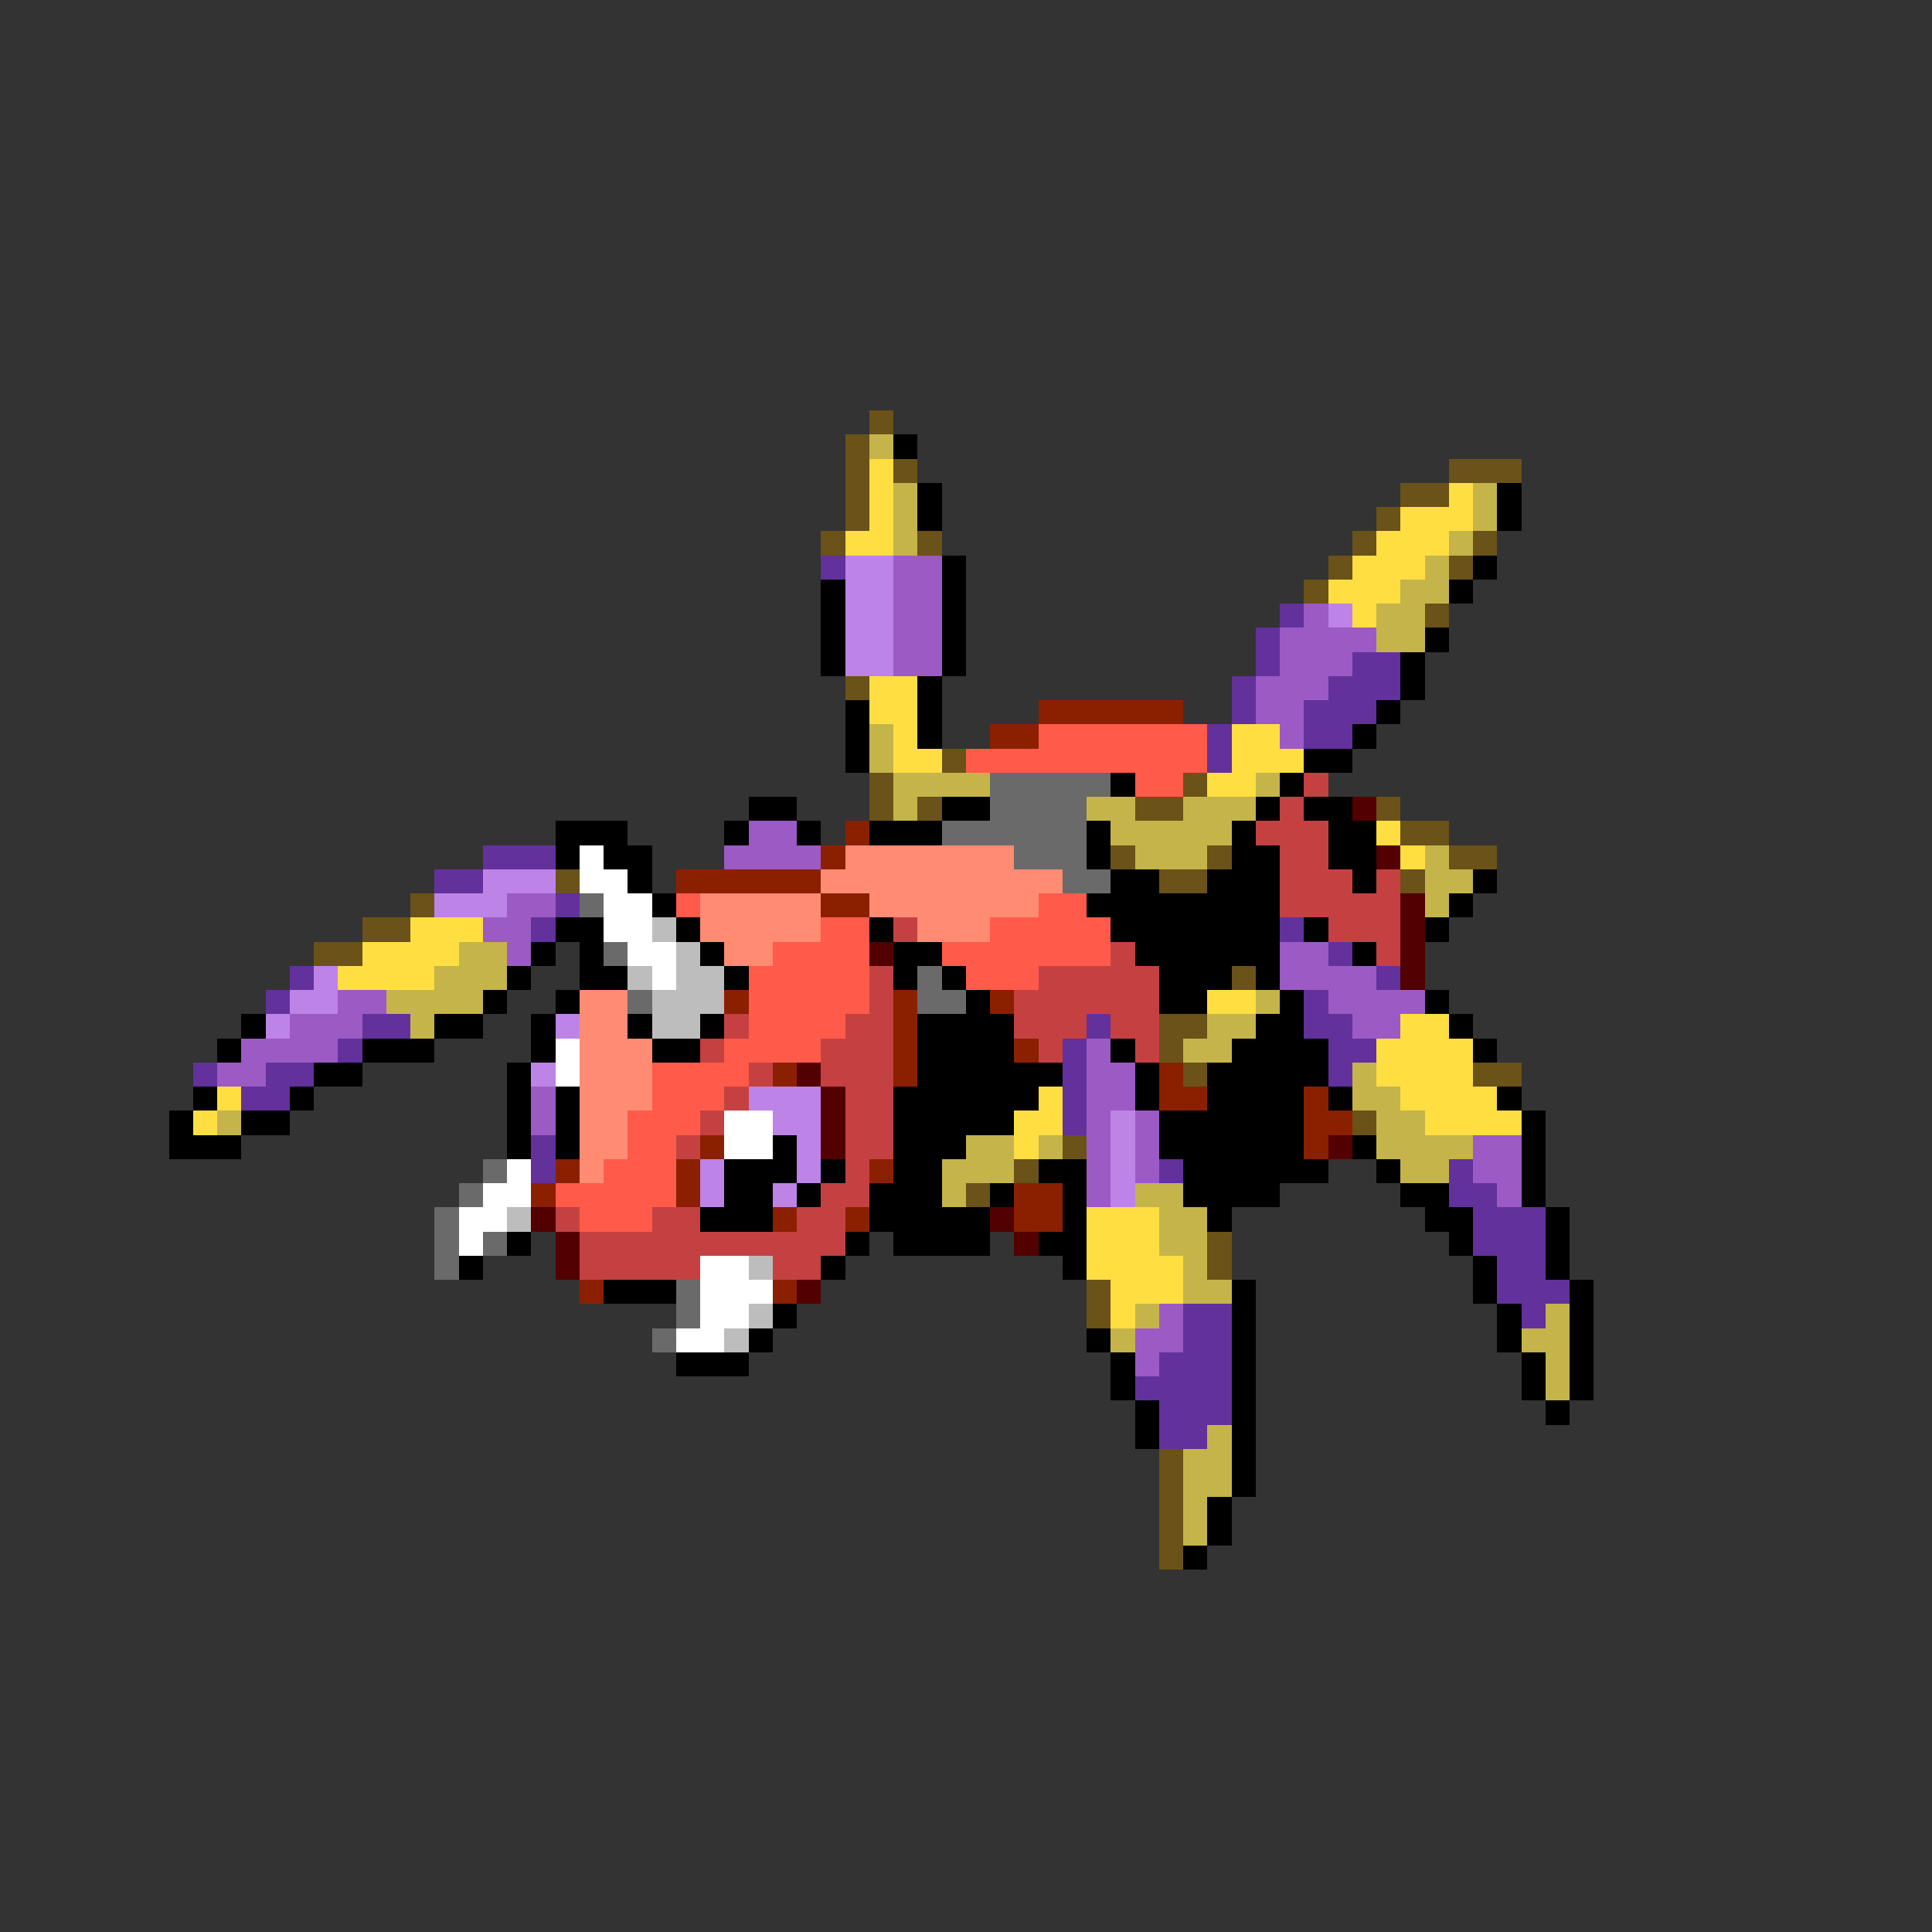 <svg xmlns="http://www.w3.org/2000/svg" viewBox="0 -0.5 80 80" shape-rendering="crispEdges">
<rect x="0" y="-0.5" width="80" height="80" fill="#333333" stroke="none"/>
<path stroke="#6a5218" d="M36 17h1M35 18h1M35 19h1M37 19h1M60 19h3M35 20h1M58 20h2M35 21h1M57 21h1M34 22h1M38 22h1M56 22h1M61 22h1M55 23h1M60 23h1M54 24h1M59 25h1M35 28h1M39 31h1M36 32h1M49 32h1M36 33h1M38 33h1M47 33h2M57 33h1M58 34h2M46 35h1M50 35h1M60 35h2M23 36h1M48 36h2M58 36h1M17 37h1M15 38h2M13 39h2M51 40h1M48 42h2M48 43h1M49 44h1M61 44h2M56 46h1M44 47h1M42 48h1M40 49h1M50 51h1M50 52h1M45 53h1M45 54h1M48 60h1M48 61h1M48 62h1M48 63h1M48 64h1" />
<path stroke="#c5b44a" d="M36 18h1M37 20h1M61 20h1M37 21h1M61 21h1M37 22h1M60 22h1M59 23h1M58 24h2M57 25h2M57 26h2M36 30h1M36 31h1M37 32h4M52 32h1M37 33h1M45 33h2M49 33h3M46 34h5M47 35h3M59 35h1M59 36h2M59 37h1M19 39h2M18 40h3M16 41h4M52 41h1M17 42h1M50 42h2M49 43h2M56 44h1M56 45h2M9 46h1M57 46h2M40 47h2M43 47h1M57 47h4M39 48h3M58 48h2M39 49h1M47 49h2M48 50h2M48 51h2M49 52h1M49 53h2M47 54h1M64 54h1M46 55h1M63 55h2M64 56h1M64 57h1M50 59h1M49 60h2M49 61h2M49 62h1M49 63h1" />
<path stroke="#000000" d="M37 18h1M38 20h1M62 20h1M38 21h1M62 21h1M39 23h1M61 23h1M34 24h1M39 24h1M60 24h1M34 25h1M39 25h1M34 26h1M39 26h1M59 26h1M34 27h1M39 27h1M58 27h1M38 28h1M58 28h1M35 29h1M38 29h1M57 29h1M35 30h1M38 30h1M56 30h1M35 31h1M54 31h2M46 32h1M53 32h1M31 33h2M39 33h2M52 33h1M54 33h2M23 34h3M30 34h1M33 34h1M36 34h3M45 34h1M51 34h1M55 34h2M23 35h1M25 35h2M45 35h1M51 35h2M55 35h2M26 36h1M46 36h2M50 36h3M56 36h1M61 36h1M27 37h1M45 37h8M60 37h1M23 38h2M28 38h1M36 38h1M46 38h7M54 38h1M59 38h1M22 39h1M24 39h1M29 39h1M37 39h2M47 39h6M56 39h1M21 40h1M24 40h2M30 40h1M37 40h1M39 40h1M48 40h3M52 40h1M20 41h1M23 41h1M40 41h1M48 41h2M53 41h1M59 41h1M10 42h1M18 42h2M22 42h1M26 42h1M29 42h1M38 42h4M52 42h2M60 42h1M9 43h1M15 43h3M22 43h1M27 43h2M38 43h4M46 43h1M51 43h4M61 43h1M13 44h2M21 44h1M38 44h6M47 44h1M50 44h5M8 45h1M12 45h1M21 45h1M23 45h1M37 45h6M47 45h1M50 45h4M55 45h1M62 45h1M7 46h1M10 46h2M21 46h1M23 46h1M37 46h5M48 46h6M63 46h1M7 47h3M21 47h1M23 47h1M32 47h1M37 47h3M48 47h6M56 47h1M63 47h1M30 48h3M34 48h1M37 48h2M43 48h2M49 48h6M57 48h1M63 48h1M30 49h2M33 49h1M36 49h3M41 49h1M44 49h1M49 49h4M58 49h2M63 49h1M29 50h3M36 50h5M44 50h1M50 50h1M59 50h2M64 50h1M21 51h1M35 51h1M37 51h4M43 51h2M60 51h1M64 51h1M19 52h1M34 52h1M44 52h1M61 52h1M64 52h1M25 53h3M51 53h1M61 53h1M65 53h1M32 54h1M51 54h1M62 54h1M65 54h1M31 55h1M45 55h1M51 55h1M62 55h1M65 55h1M28 56h3M46 56h1M51 56h1M63 56h1M65 56h1M46 57h1M51 57h1M63 57h1M65 57h1M47 58h1M51 58h1M64 58h1M47 59h1M51 59h1M51 60h1M51 61h1M50 62h1M50 63h1M49 64h1" />
<path stroke="#ffde41" d="M36 19h1M36 20h1M60 20h1M36 21h1M58 21h3M35 22h2M57 22h3M56 23h3M55 24h3M56 25h1M36 28h2M36 29h2M37 30h1M51 30h2M37 31h2M51 31h3M50 32h2M57 34h1M58 35h1M17 38h3M15 39h4M14 40h4M50 41h2M58 42h2M57 43h4M57 44h4M9 45h1M43 45h1M58 45h4M8 46h1M42 46h2M59 46h4M42 47h1M45 50h3M45 51h3M45 52h4M46 53h3M46 54h1" />
<path stroke="#62319c" d="M34 23h1M53 25h1M52 26h1M52 27h1M56 27h2M51 28h1M55 28h3M51 29h1M54 29h3M50 30h1M54 30h2M50 31h1M20 35h3M18 36h2M23 37h1M22 38h1M53 38h1M55 39h1M12 40h1M57 40h1M11 41h1M54 41h1M15 42h2M45 42h1M54 42h2M14 43h1M44 43h1M55 43h2M8 44h1M11 44h2M44 44h1M55 44h1M10 45h2M44 45h1M44 46h1M22 47h1M22 48h1M48 48h1M60 48h1M60 49h2M61 50h3M61 51h3M62 52h2M62 53h3M49 54h2M63 54h1M49 55h2M48 56h3M47 57h4M48 58h3M48 59h2" />
<path stroke="#bd83e6" d="M35 23h2M35 24h2M35 25h2M55 25h1M35 26h2M35 27h2M20 36h3M18 37h3M13 40h1M12 41h2M11 42h1M23 42h1M22 44h1M31 45h3M32 46h2M46 46h1M33 47h1M46 47h1M29 48h1M33 48h1M46 48h1M29 49h1M32 49h1M46 49h1" />
<path stroke="#9c5ac5" d="M37 23h2M37 24h2M37 25h2M54 25h1M37 26h2M53 26h4M37 27h2M53 27h3M52 28h3M52 29h2M53 30h1M31 34h2M30 35h4M21 37h2M20 38h2M21 39h1M53 39h2M53 40h4M14 41h2M55 41h4M12 42h3M56 42h2M10 43h4M45 43h1M9 44h2M45 44h2M22 45h1M45 45h2M22 46h1M45 46h1M47 46h1M45 47h1M47 47h1M61 47h2M45 48h1M47 48h1M61 48h2M45 49h1M62 49h1M48 54h1M47 55h2M47 56h1" />
<path stroke="#8b2000" d="M43 29h6M41 30h2M35 34h1M34 35h1M28 36h6M34 37h2M30 41h1M37 41h1M41 41h1M37 42h1M37 43h1M42 43h1M32 44h1M37 44h1M48 44h1M48 45h2M54 45h1M54 46h2M29 47h1M54 47h1M23 48h1M28 48h1M36 48h1M22 49h1M28 49h1M42 49h2M32 50h1M35 50h1M42 50h2M24 53h1M32 53h1" />
<path stroke="#ff5a4a" d="M43 30h7M40 31h10M47 32h2M28 37h1M43 37h2M34 38h2M41 38h5M32 39h4M39 39h7M31 40h5M40 40h3M31 41h5M31 42h4M30 43h4M27 44h4M27 45h3M26 46h3M26 47h2M25 48h3M23 49h5M24 50h3" />
<path stroke="#6a6a6a" d="M41 32h5M41 33h4M39 34h6M42 35h3M44 36h2M24 37h1M25 39h1M38 40h1M26 41h1M38 41h2M20 48h1M19 49h1M18 50h1M18 51h1M20 51h1M18 52h1M28 53h1M28 54h1M27 55h1" />
<path stroke="#c54141" d="M54 32h1M53 33h1M52 34h3M53 35h2M53 36h3M57 36h1M53 37h5M37 38h1M55 38h3M46 39h1M57 39h1M36 40h1M43 40h5M36 41h1M42 41h6M30 42h1M35 42h2M42 42h3M46 42h2M29 43h1M34 43h3M43 43h1M47 43h1M31 44h1M34 44h3M30 45h1M35 45h2M29 46h1M35 46h2M28 47h1M35 47h2M35 48h1M34 49h2M23 50h1M27 50h2M33 50h2M24 51h11M24 52h5M32 52h2" />
<path stroke="#520000" d="M56 33h1M57 35h1M58 37h1M58 38h1M36 39h1M58 39h1M58 40h1M33 44h1M34 45h1M34 46h1M34 47h1M55 47h1M22 50h1M41 50h1M23 51h1M42 51h1M23 52h1M33 53h1" />
<path stroke="#ffffff" d="M24 35h1M24 36h2M25 37h2M25 38h2M26 39h2M27 40h1M23 43h1M23 44h1M30 46h2M30 47h2M21 48h1M20 49h2M19 50h2M19 51h1M29 52h2M29 53h3M29 54h2M28 55h2" />
<path stroke="#ff8b73" d="M35 35h7M34 36h10M29 37h5M36 37h7M29 38h5M38 38h3M30 39h2M24 41h2M24 42h2M24 43h3M24 44h3M24 45h3M24 46h2M24 47h2M24 48h1" />
<path stroke="#bdbdbd" d="M27 38h1M28 39h1M26 40h1M28 40h2M27 41h3M27 42h2M21 50h1M31 52h1M31 54h1M30 55h1" />
</svg>
